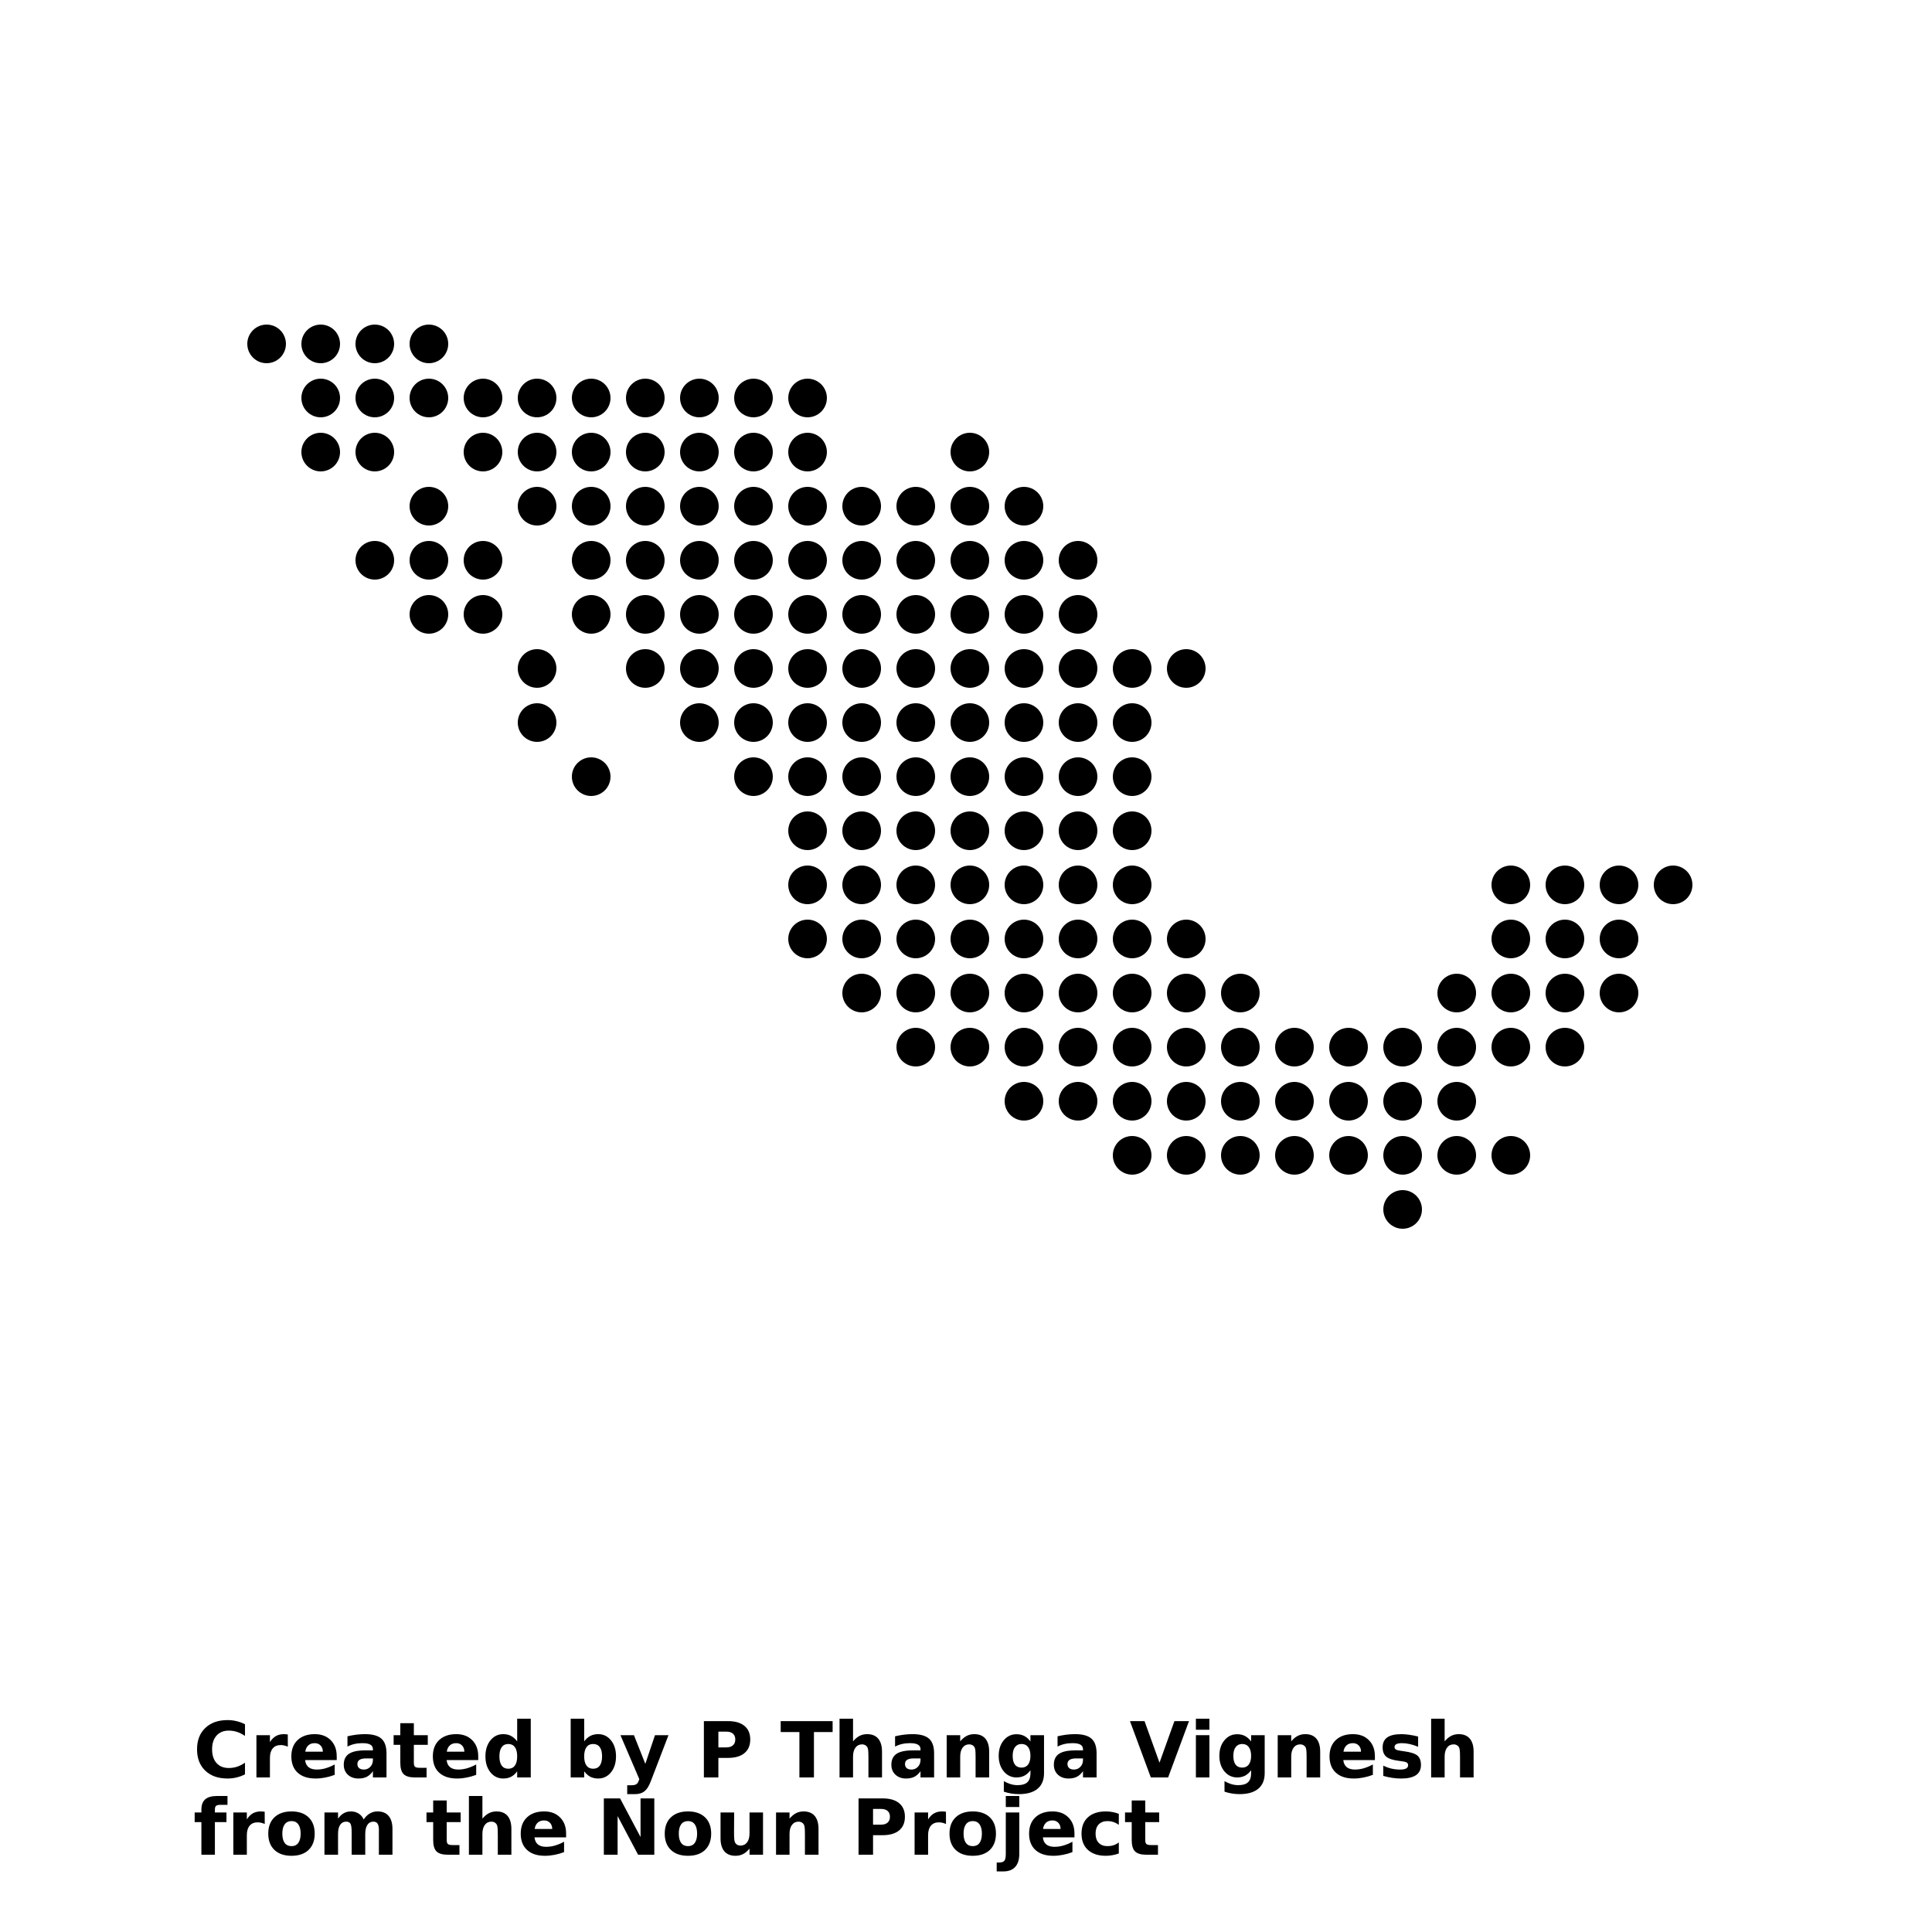 <?xml version="1.0" encoding="UTF-8"?>
<svg width="700pt" height="700pt" version="1.1" viewBox="0 0 700 700" xmlns="http://www.w3.org/2000/svg" xmlns:xlink="http://www.w3.org/1999/xlink">
 <defs>
  <symbol id="w" overflow="visible">
   <path d="m18.766-1.125c-0.969 0.5-1.98 0.875-3.031 1.125-1.043 0.258-2.137 0.391-3.281 0.391-3.398 0-6.09-0.945-8.078-2.844-1.992-1.906-2.984-4.484-2.984-7.734 0-3.258 0.992-5.836 2.984-7.734 1.988-1.906 4.68-2.859 8.078-2.859 1.145 0 2.238 0.133 3.281 0.391 1.051 0.25 2.062 0.625 3.031 1.125v4.219c-0.98-0.656-1.945-1.141-2.891-1.453-0.949-0.312-1.949-0.469-3-0.469-1.875 0-3.352 0.605-4.422 1.812-1.074 1.199-1.609 2.856-1.609 4.969 0 2.106 0.535 3.762 1.609 4.969 1.07 1.199 2.547 1.797 4.422 1.797 1.051 0 2.051-0.148 3-0.453 0.945-0.312 1.91-0.801 2.891-1.469z"/>
  </symbol>
  <symbol id="d" overflow="visible">
   <path d="m13.734-11.141c-0.438-0.195-0.871-0.344-1.297-0.438-0.418-0.102-0.84-0.156-1.266-0.156-1.262 0-2.231 0.406-2.906 1.219-0.68 0.805-1.016 1.953-1.016 3.453v7.062h-4.891v-15.312h4.891v2.516c0.625-1 1.344-1.727 2.156-2.188 0.82-0.469 1.801-0.703 2.938-0.703 0.164 0 0.344 0.012 0.531 0.031 0.195 0.012 0.477 0.039 0.844 0.078z"/>
  </symbol>
  <symbol id="a" overflow="visible">
   <path d="m17.641-7.703v1.406h-11.453c0.125 1.148 0.539 2.008 1.25 2.578 0.707 0.574 1.703 0.859 2.984 0.859 1.031 0 2.082-0.148 3.156-0.453 1.082-0.312 2.191-0.773 3.328-1.391v3.766c-1.156 0.438-2.312 0.766-3.469 0.984-1.156 0.227-2.312 0.344-3.469 0.344-2.773 0-4.93-0.703-6.469-2.109-1.531-1.406-2.297-3.379-2.297-5.922 0-2.5 0.754-4.461 2.266-5.891 1.508-1.438 3.582-2.156 6.219-2.156 2.406 0 4.332 0.73 5.781 2.188 1.445 1.449 2.172 3.383 2.172 5.797zm-5.031-1.625c0-0.926-0.273-1.672-0.812-2.234-0.543-0.57-1.25-0.859-2.125-0.859-0.949 0-1.719 0.266-2.312 0.797s-0.965 1.297-1.109 2.297z"/>
  </symbol>
  <symbol id="c" overflow="visible">
   <path d="m9.219-6.891c-1.023 0-1.793 0.172-2.312 0.516-0.512 0.344-0.766 0.855-0.766 1.531 0 0.625 0.207 1.117 0.625 1.469 0.414 0.344 0.988 0.516 1.719 0.516 0.926 0 1.703-0.328 2.328-0.984 0.633-0.664 0.953-1.492 0.953-2.484v-0.562zm7.469-1.844v8.734h-4.922v-2.266c-0.656 0.93-1.398 1.605-2.219 2.031-0.824 0.414-1.824 0.625-3 0.625-1.586 0-2.871-0.457-3.859-1.375-0.992-0.926-1.484-2.129-1.484-3.609 0-1.789 0.613-3.102 1.844-3.938 1.238-0.844 3.18-1.266 5.828-1.266h2.891v-0.391c0-0.77-0.309-1.332-0.922-1.688-0.617-0.363-1.57-0.547-2.859-0.547-1.055 0-2.031 0.105-2.938 0.312-0.898 0.211-1.73 0.523-2.5 0.938v-3.734c1.039-0.25 2.086-0.441 3.141-0.578 1.062-0.133 2.125-0.203 3.188-0.203 2.758 0 4.75 0.547 5.969 1.641 1.227 1.086 1.844 2.856 1.844 5.312z"/>
  </symbol>
  <symbol id="b" overflow="visible">
   <path d="m7.703-19.656v4.344h5.047v3.5h-5.047v6.5c0 0.711 0.141 1.188 0.422 1.438s0.836 0.375 1.672 0.375h2.516v3.5h-4.188c-1.938 0-3.312-0.398-4.125-1.203-0.805-0.812-1.203-2.18-1.203-4.109v-6.5h-2.422v-3.5h2.422v-4.344z"/>
  </symbol>
  <symbol id="l" overflow="visible">
   <path d="m12.766-13.078v-8.203h4.922v21.281h-4.922v-2.219c-0.668 0.906-1.406 1.57-2.219 1.984s-1.758 0.625-2.828 0.625c-1.887 0-3.434-0.75-4.641-2.25-1.211-1.5-1.812-3.426-1.812-5.781 0-2.363 0.602-4.297 1.812-5.797 1.207-1.5 2.754-2.25 4.641-2.25 1.062 0 2 0.215 2.812 0.641 0.82 0.43 1.566 1.086 2.234 1.969zm-3.219 9.922c1.039 0 1.836-0.379 2.391-1.141 0.551-0.77 0.828-1.883 0.828-3.344 0-1.457-0.277-2.566-0.828-3.328-0.555-0.77-1.352-1.156-2.391-1.156-1.043 0-1.84 0.387-2.391 1.156-0.555 0.762-0.828 1.871-0.828 3.328 0 1.461 0.273 2.574 0.828 3.344 0.551 0.762 1.348 1.141 2.391 1.141z"/>
  </symbol>
  <symbol id="k" overflow="visible">
   <path d="m10.5-3.156c1.051 0 1.852-0.379 2.406-1.141 0.551-0.77 0.828-1.883 0.828-3.344 0-1.457-0.277-2.566-0.828-3.328-0.555-0.77-1.355-1.156-2.406-1.156-1.055 0-1.859 0.387-2.422 1.156-0.555 0.773-0.828 1.883-0.828 3.328 0 1.449 0.273 2.559 0.828 3.328 0.562 0.773 1.367 1.156 2.422 1.156zm-3.25-9.922c0.676-0.883 1.422-1.539 2.234-1.969 0.82-0.426 1.766-0.641 2.828-0.641 1.895 0 3.445 0.75 4.656 2.25 1.207 1.5 1.812 3.434 1.812 5.797 0 2.356-0.605 4.281-1.812 5.781-1.211 1.5-2.762 2.25-4.656 2.25-1.062 0-2.008-0.211-2.828-0.625-0.812-0.426-1.559-1.086-2.234-1.984v2.219h-4.891v-21.281h4.891z"/>
  </symbol>
  <symbol id="j" overflow="visible">
   <path d="m0.344-15.312h4.891l4.125 10.391 3.5-10.391h4.891l-6.438 16.766c-0.648 1.695-1.402 2.883-2.266 3.562-0.867 0.688-2 1.031-3.406 1.031h-2.844v-3.219h1.531c0.832 0 1.438-0.137 1.812-0.406 0.383-0.262 0.68-0.73 0.891-1.406l0.141-0.422z"/>
  </symbol>
  <symbol id="h" overflow="visible">
   <path d="m2.578-20.406h8.734c2.594 0 4.582 0.578 5.969 1.734 1.395 1.148 2.094 2.789 2.094 4.922 0 2.137-0.699 3.781-2.094 4.938-1.387 1.156-3.375 1.734-5.969 1.734h-3.484v7.078h-5.25zm5.25 3.812v5.703h2.922c1.02 0 1.805-0.25 2.359-0.75 0.562-0.5 0.844-1.203 0.844-2.109 0-0.914-0.281-1.617-0.844-2.109-0.555-0.488-1.34-0.734-2.359-0.734z"/>
  </symbol>
  <symbol id="v" overflow="visible">
   <path d="m0.141-20.406h18.812v3.969h-6.766v16.438h-5.266v-16.438h-6.781z"/>
  </symbol>
  <symbol id="g" overflow="visible">
   <path d="m17.75-9.328v9.328h-4.922v-7.109c0-1.344-0.031-2.266-0.094-2.766s-0.168-0.867-0.312-1.109c-0.188-0.312-0.449-0.555-0.781-0.734-0.324-0.176-0.695-0.266-1.109-0.266-1.023 0-1.824 0.398-2.406 1.188-0.586 0.781-0.875 1.871-0.875 3.266v7.531h-4.891v-21.281h4.891v8.203c0.738-0.883 1.52-1.539 2.344-1.969 0.832-0.426 1.75-0.641 2.75-0.641 1.77 0 3.113 0.547 4.031 1.641 0.914 1.086 1.375 2.656 1.375 4.719z"/>
  </symbol>
  <symbol id="f" overflow="visible">
   <path d="m17.75-9.328v9.328h-4.922v-7.141c0-1.32-0.031-2.234-0.094-2.734s-0.168-0.867-0.312-1.109c-0.188-0.312-0.449-0.555-0.781-0.734-0.324-0.176-0.695-0.266-1.109-0.266-1.023 0-1.824 0.398-2.406 1.188-0.586 0.781-0.875 1.871-0.875 3.266v7.531h-4.891v-15.312h4.891v2.234c0.738-0.883 1.52-1.539 2.344-1.969 0.832-0.426 1.75-0.641 2.75-0.641 1.77 0 3.113 0.547 4.031 1.641 0.914 1.086 1.375 2.656 1.375 4.719z"/>
  </symbol>
  <symbol id="i" overflow="visible">
   <path d="m12.766-2.594c-0.668 0.887-1.406 1.543-2.219 1.969-0.812 0.418-1.758 0.625-2.828 0.625-1.867 0-3.406-0.734-4.625-2.203-1.219-1.477-1.828-3.352-1.828-5.625 0-2.289 0.609-4.164 1.828-5.625 1.219-1.469 2.758-2.203 4.625-2.203 1.07 0 2.016 0.215 2.828 0.641 0.812 0.418 1.551 1.074 2.219 1.969v-2.266h4.922v13.766c0 2.457-0.777 4.336-2.328 5.641-1.555 1.301-3.809 1.953-6.766 1.953-0.949 0-1.871-0.074-2.766-0.219-0.898-0.148-1.797-0.371-2.703-0.672v-3.812c0.863 0.488 1.703 0.852 2.516 1.094 0.82 0.238 1.648 0.359 2.484 0.359 1.602 0 2.773-0.352 3.516-1.047 0.75-0.699 1.125-1.797 1.125-3.297zm-3.219-9.531c-1.012 0-1.805 0.375-2.375 1.125-0.562 0.742-0.844 1.797-0.844 3.172 0 1.398 0.27 2.461 0.812 3.188 0.551 0.719 1.352 1.078 2.406 1.078 1.02 0 1.812-0.367 2.375-1.109 0.562-0.75 0.844-1.801 0.844-3.156 0-1.375-0.281-2.43-0.844-3.172-0.562-0.75-1.355-1.125-2.375-1.125z"/>
  </symbol>
  <symbol id="u" overflow="visible">
   <path d="m0.141-20.406h5.281l5.422 15.062 5.406-15.062h5.281l-7.562 20.406h-6.266z"/>
  </symbol>
  <symbol id="t" overflow="visible">
   <path d="m2.359-15.312h4.891v15.312h-4.891zm0-5.969h4.891v4h-4.891z"/>
  </symbol>
  <symbol id="s" overflow="visible">
   <path d="m14.312-14.828v3.719c-1.043-0.438-2.055-0.766-3.031-0.984-0.98-0.219-1.902-0.328-2.766-0.328-0.93 0-1.621 0.117-2.078 0.344-0.449 0.23-0.672 0.59-0.672 1.078 0 0.387 0.172 0.684 0.516 0.891 0.344 0.211 0.957 0.367 1.844 0.469l0.859 0.125c2.508 0.324 4.195 0.852 5.062 1.578 0.863 0.73 1.297 1.871 1.297 3.422 0 1.637-0.605 2.867-1.812 3.688-1.199 0.812-2.992 1.219-5.375 1.219-1.023 0-2.074-0.078-3.156-0.234-1.074-0.156-2.18-0.395-3.312-0.719v-3.719c0.969 0.48 1.961 0.84 2.984 1.078 1.031 0.23 2.078 0.344 3.141 0.344 0.957 0 1.676-0.129 2.156-0.391 0.477-0.27 0.719-0.664 0.719-1.188 0-0.438-0.168-0.758-0.5-0.969-0.336-0.219-0.996-0.383-1.984-0.5l-0.859-0.109c-2.18-0.27-3.703-0.773-4.578-1.516-0.875-0.738-1.312-1.859-1.312-3.359 0-1.625 0.551-2.828 1.656-3.609 1.113-0.789 2.82-1.188 5.125-1.188 0.895 0 1.836 0.074 2.828 0.219 1 0.137 2.082 0.352 3.25 0.641z"/>
  </symbol>
  <symbol id="r" overflow="visible">
   <path d="m12.422-21.281v3.219h-2.703c-0.688 0-1.172 0.125-1.453 0.375-0.273 0.25-0.406 0.688-0.406 1.312v1.062h4.188v3.5h-4.188v11.812h-4.891v-11.812h-2.438v-3.5h2.438v-1.062c0-1.664 0.461-2.898 1.391-3.703 0.926-0.801 2.367-1.203 4.328-1.203z"/>
  </symbol>
  <symbol id="e" overflow="visible">
   <path d="m9.641-12.188c-1.086 0-1.914 0.391-2.484 1.172-0.574 0.781-0.859 1.906-0.859 3.375s0.285 2.594 0.859 3.375c0.57 0.773 1.398 1.156 2.484 1.156 1.062 0 1.875-0.383 2.438-1.156 0.57-0.781 0.859-1.906 0.859-3.375s-0.289-2.594-0.859-3.375c-0.562-0.781-1.375-1.172-2.438-1.172zm0-3.5c2.633 0 4.691 0.715 6.172 2.141 1.477 1.418 2.219 3.387 2.219 5.906 0 2.512-0.742 4.481-2.219 5.906-1.48 1.418-3.539 2.125-6.172 2.125-2.648 0-4.715-0.707-6.203-2.125-1.492-1.426-2.234-3.394-2.234-5.906 0-2.519 0.742-4.488 2.234-5.906 1.488-1.426 3.555-2.141 6.203-2.141z"/>
  </symbol>
  <symbol id="q" overflow="visible">
   <path d="m16.547-12.766c0.613-0.945 1.348-1.672 2.203-2.172 0.852-0.5 1.789-0.75 2.812-0.75 1.758 0 3.098 0.547 4.016 1.641 0.926 1.086 1.391 2.656 1.391 4.719v9.328h-4.922v-7.984-0.359c0.008-0.133 0.016-0.32 0.016-0.562 0-1.082-0.164-1.863-0.484-2.344-0.312-0.488-0.824-0.734-1.531-0.734-0.93 0-1.648 0.387-2.156 1.156-0.512 0.762-0.773 1.867-0.781 3.312v7.516h-4.922v-7.984c0-1.695-0.148-2.785-0.438-3.266-0.293-0.488-0.812-0.734-1.562-0.734-0.938 0-1.664 0.387-2.172 1.156-0.512 0.762-0.766 1.859-0.766 3.297v7.531h-4.922v-15.312h4.922v2.234c0.602-0.863 1.289-1.516 2.062-1.953 0.781-0.438 1.641-0.656 2.578-0.656 1.062 0 2 0.258 2.812 0.766 0.812 0.512 1.426 1.23 1.844 2.156z"/>
  </symbol>
  <symbol id="p" overflow="visible">
   <path d="m2.578-20.406h5.875l7.422 14v-14h4.984v20.406h-5.875l-7.422-14v14h-4.984z"/>
  </symbol>
  <symbol id="o" overflow="visible">
   <path d="m2.188-5.969v-9.344h4.922v1.531c0 0.836-0.008 1.875-0.016 3.125-0.012 1.25-0.016 2.086-0.016 2.5 0 1.242 0.031 2.133 0.094 2.672 0.07 0.543 0.18 0.934 0.328 1.172 0.207 0.324 0.473 0.574 0.797 0.75 0.32 0.168 0.691 0.25 1.109 0.25 1.02 0 1.82-0.391 2.406-1.172 0.582-0.781 0.875-1.867 0.875-3.266v-7.562h4.891v15.312h-4.891v-2.219c-0.742 0.898-1.523 1.559-2.344 1.984-0.824 0.414-1.734 0.625-2.734 0.625-1.762 0-3.106-0.539-4.031-1.625-0.93-1.082-1.391-2.66-1.391-4.734z"/>
  </symbol>
  <symbol id="n" overflow="visible">
   <path d="m2.359-15.312h4.891v15.031c0 2.051-0.496 3.617-1.484 4.703-0.98 1.082-2.406 1.625-4.281 1.625h-2.422v-3.219h0.859c0.926 0 1.562-0.211 1.906-0.625 0.352-0.418 0.531-1.246 0.531-2.484zm0-5.969h4.891v4h-4.891z"/>
  </symbol>
  <symbol id="m" overflow="visible">
   <path d="m14.719-14.828v3.984c-0.656-0.457-1.324-0.797-2-1.016-0.668-0.219-1.359-0.328-2.078-0.328-1.367 0-2.434 0.402-3.203 1.203-0.762 0.793-1.141 1.906-1.141 3.344 0 1.43 0.379 2.543 1.141 3.344 0.77 0.793 1.836 1.188 3.203 1.188 0.758 0 1.484-0.109 2.172-0.328 0.688-0.227 1.32-0.566 1.906-1.016v4c-0.762 0.281-1.539 0.488-2.328 0.625-0.781 0.145-1.574 0.219-2.375 0.219-2.762 0-4.922-0.707-6.484-2.125-1.555-1.414-2.328-3.383-2.328-5.906 0-2.531 0.773-4.504 2.328-5.922 1.562-1.414 3.723-2.125 6.484-2.125 0.801 0 1.594 0.074 2.375 0.219 0.781 0.137 1.555 0.352 2.328 0.641z"/>
  </symbol>
 </defs>
 <g>
  <path d="m103.6 124.6c0 1.855-0.738 3.637-2.051 4.949s-3.094 2.051-4.949 2.051c-3.867 0-7-3.133-7-7 0-3.867 3.133-7 7-7 1.855 0 3.637 0.738 4.949 2.051s2.051 3.094 2.051 4.949z"/>
  <path d="m123.2 124.6c0 1.855-0.738 3.637-2.051 4.949s-3.094 2.051-4.949 2.051c-3.863 0-7-3.133-7-7 0-3.867 3.137-7 7-7 1.855 0 3.637 0.738 4.949 2.051s2.051 3.094 2.051 4.949z"/>
  <path d="m123.2 144.2c0 1.855-0.738 3.637-2.051 4.949s-3.094 2.051-4.949 2.051c-3.863 0-7-3.137-7-7 0-3.867 3.137-7 7-7 1.855 0 3.637 0.734 4.949 2.047 1.312 1.316 2.051 3.094 2.051 4.953z"/>
  <path d="m123.2 163.8c0 1.855-0.738 3.637-2.051 4.949s-3.094 2.051-4.949 2.051c-3.863 0-7-3.133-7-7 0-3.867 3.137-7 7-7 1.855 0 3.637 0.738 4.949 2.051s2.051 3.094 2.051 4.949z"/>
  <path d="m142.8 124.6c0 1.855-0.738 3.637-2.051 4.949s-3.094 2.051-4.949 2.051c-3.867 0-7-3.133-7-7 0-3.867 3.133-7 7-7 1.855 0 3.637 0.738 4.949 2.051s2.051 3.094 2.051 4.949z"/>
  <path d="m142.8 144.2c0 1.855-0.738 3.637-2.051 4.949s-3.094 2.051-4.949 2.051c-3.867 0-7-3.137-7-7 0-3.867 3.133-7 7-7 1.855 0 3.637 0.734 4.949 2.047 1.312 1.316 2.051 3.094 2.051 4.953z"/>
  <path d="m142.8 163.8c0 1.855-0.738 3.637-2.051 4.949s-3.094 2.051-4.949 2.051c-3.867 0-7-3.133-7-7 0-3.867 3.133-7 7-7 1.855 0 3.637 0.738 4.949 2.051s2.051 3.094 2.051 4.949z"/>
  <path d="m142.8 203c0 1.859-0.738 3.637-2.051 4.949-1.312 1.316-3.094 2.051-4.949 2.051-3.867 0-7-3.133-7-7 0-3.863 3.133-7 7-7 1.855 0 3.637 0.738 4.949 2.051s2.051 3.094 2.051 4.949z"/>
  <path d="m162.4 124.6c0 1.855-0.734 3.637-2.047 4.949-1.316 1.312-3.094 2.051-4.953 2.051-3.863 0-7-3.133-7-7 0-3.867 3.137-7 7-7 1.859 0 3.637 0.738 4.953 2.051 1.312 1.312 2.047 3.094 2.047 4.949z"/>
  <path d="m162.4 144.2c0 1.855-0.734 3.637-2.047 4.949-1.316 1.312-3.094 2.051-4.953 2.051-3.863 0-7-3.137-7-7 0-3.867 3.137-7 7-7 1.859 0 3.637 0.734 4.953 2.047 1.312 1.316 2.047 3.094 2.047 4.953z"/>
  <path d="m162.4 183.4c0 1.855-0.734 3.637-2.047 4.949-1.316 1.312-3.094 2.051-4.953 2.051-3.863 0-7-3.137-7-7 0-3.867 3.137-7 7-7 3.867 0 7 3.133 7 7z"/>
  <path d="m162.4 203c0 1.859-0.734 3.637-2.047 4.949-1.316 1.316-3.094 2.051-4.953 2.051-3.863 0-7-3.133-7-7 0-3.863 3.137-7 7-7 1.859 0 3.637 0.738 4.953 2.051 1.312 1.312 2.047 3.094 2.047 4.949z"/>
  <path d="m162.4 222.6c0 1.855-0.734 3.637-2.047 4.949-1.316 1.312-3.094 2.051-4.953 2.051-3.863 0-7-3.133-7-7 0-3.867 3.137-7 7-7 1.859 0 3.637 0.738 4.953 2.051 1.312 1.312 2.047 3.094 2.047 4.949z"/>
  <path d="m182 144.2c0 1.855-0.738 3.637-2.051 4.949s-3.094 2.051-4.949 2.051c-3.867 0-7-3.137-7-7 0-3.867 3.133-7 7-7 1.855 0 3.637 0.734 4.949 2.047 1.312 1.316 2.051 3.094 2.051 4.953z"/>
  <path d="m182 163.8c0 1.855-0.738 3.637-2.051 4.949s-3.094 2.051-4.949 2.051c-3.867 0-7-3.133-7-7 0-3.867 3.133-7 7-7 1.855 0 3.637 0.738 4.949 2.051s2.051 3.094 2.051 4.949z"/>
  <path d="m182 203c0 1.859-0.738 3.637-2.051 4.949-1.312 1.316-3.094 2.051-4.949 2.051-3.867 0-7-3.133-7-7 0-3.863 3.133-7 7-7 1.855 0 3.637 0.738 4.949 2.051s2.051 3.094 2.051 4.949z"/>
  <path d="m182 222.6c0 1.855-0.738 3.637-2.051 4.949s-3.094 2.051-4.949 2.051c-3.867 0-7-3.133-7-7 0-3.867 3.133-7 7-7 1.855 0 3.637 0.738 4.949 2.051s2.051 3.094 2.051 4.949z"/>
  <path d="m201.6 144.2c0 1.855-0.738 3.637-2.051 4.949s-3.094 2.051-4.949 2.051c-3.867 0-7-3.137-7-7 0-3.867 3.133-7 7-7 1.855 0 3.637 0.734 4.949 2.047 1.312 1.316 2.051 3.094 2.051 4.953z"/>
  <path d="m201.6 163.8c0 1.855-0.738 3.637-2.051 4.949s-3.094 2.051-4.949 2.051c-3.867 0-7-3.133-7-7 0-3.867 3.133-7 7-7 1.855 0 3.637 0.738 4.949 2.051s2.051 3.094 2.051 4.949z"/>
  <path d="m201.6 183.4c0 1.855-0.738 3.637-2.051 4.949s-3.094 2.051-4.949 2.051c-3.867 0-7-3.137-7-7 0-3.867 3.133-7 7-7 3.863 0 7 3.133 7 7z"/>
  <path d="m201.6 242.2c0 1.855-0.738 3.637-2.051 4.949s-3.094 2.051-4.949 2.051c-3.867 0-7-3.137-7-7 0-3.867 3.133-7 7-7 1.855 0 3.637 0.734 4.949 2.047s2.051 3.094 2.051 4.953z"/>
  <path d="m201.6 261.8c0 3.867-3.137 7-7 7-3.867 0-7-3.133-7-7 0-3.867 3.133-7 7-7 1.855 0 3.637 0.738 4.949 2.051s2.051 3.094 2.051 4.949z"/>
  <path d="m221.2 144.2c0 1.855-0.738 3.637-2.051 4.949s-3.094 2.051-4.949 2.051c-3.863 0-7-3.137-7-7 0-3.867 3.137-7 7-7 1.855 0 3.637 0.734 4.949 2.047 1.312 1.316 2.051 3.094 2.051 4.953z"/>
  <path d="m221.2 163.8c0 1.855-0.738 3.637-2.051 4.949s-3.094 2.051-4.949 2.051c-3.863 0-7-3.133-7-7 0-3.867 3.137-7 7-7 1.855 0 3.637 0.738 4.949 2.051s2.051 3.094 2.051 4.949z"/>
  <path d="m221.2 183.4c0 1.855-0.738 3.637-2.051 4.949s-3.094 2.051-4.949 2.051c-3.863 0-7-3.137-7-7 0-3.867 3.137-7 7-7 3.867 0 7 3.133 7 7z"/>
  <path d="m221.2 203c0 1.859-0.738 3.637-2.051 4.949-1.312 1.316-3.094 2.051-4.949 2.051-3.863 0-7-3.133-7-7 0-3.863 3.137-7 7-7 1.855 0 3.637 0.738 4.949 2.051s2.051 3.094 2.051 4.949z"/>
  <path d="m221.2 222.6c0 1.855-0.738 3.637-2.051 4.949s-3.094 2.051-4.949 2.051c-3.863 0-7-3.133-7-7 0-3.867 3.137-7 7-7 1.855 0 3.637 0.738 4.949 2.051s2.051 3.094 2.051 4.949z"/>
  <path d="m221.2 281.4c0 1.855-0.738 3.637-2.051 4.949s-3.094 2.051-4.949 2.051c-3.863 0-7-3.137-7-7 0-3.867 3.137-7 7-7 1.855 0 3.637 0.738 4.949 2.051s2.051 3.09 2.051 4.949z"/>
  <path d="m240.8 144.2c0 1.855-0.738 3.637-2.051 4.949s-3.094 2.051-4.949 2.051c-3.867 0-7-3.137-7-7 0-3.867 3.133-7 7-7 1.855 0 3.637 0.734 4.949 2.047 1.312 1.316 2.051 3.094 2.051 4.953z"/>
  <path d="m240.8 163.8c0 1.855-0.738 3.637-2.051 4.949s-3.094 2.051-4.949 2.051c-3.867 0-7-3.133-7-7 0-3.867 3.133-7 7-7 1.855 0 3.637 0.738 4.949 2.051s2.051 3.094 2.051 4.949z"/>
  <path d="m240.8 183.4c0 1.855-0.738 3.637-2.051 4.949s-3.094 2.051-4.949 2.051c-3.867 0-7-3.137-7-7 0-3.867 3.133-7 7-7 3.863 0 7 3.133 7 7z"/>
  <path d="m240.8 203c0 1.859-0.738 3.637-2.051 4.949-1.312 1.316-3.094 2.051-4.949 2.051-3.867 0-7-3.133-7-7 0-3.863 3.133-7 7-7 1.855 0 3.637 0.738 4.949 2.051s2.051 3.094 2.051 4.949z"/>
  <path d="m240.8 222.6c0 1.855-0.738 3.637-2.051 4.949s-3.094 2.051-4.949 2.051c-3.867 0-7-3.133-7-7 0-3.867 3.133-7 7-7 1.855 0 3.637 0.738 4.949 2.051s2.051 3.094 2.051 4.949z"/>
  <path d="m240.8 242.2c0 1.855-0.738 3.637-2.051 4.949s-3.094 2.051-4.949 2.051c-3.867 0-7-3.137-7-7 0-3.867 3.133-7 7-7 1.855 0 3.637 0.734 4.949 2.047s2.051 3.094 2.051 4.953z"/>
  <path d="m260.4 144.2c0 1.855-0.734 3.637-2.047 4.949-1.316 1.312-3.094 2.051-4.953 2.051-3.863 0-7-3.137-7-7 0-3.867 3.137-7 7-7 1.859 0 3.637 0.734 4.953 2.047 1.312 1.316 2.047 3.094 2.047 4.953z"/>
  <path d="m260.4 163.8c0 1.855-0.734 3.637-2.047 4.949-1.316 1.312-3.094 2.051-4.953 2.051-3.863 0-7-3.133-7-7 0-3.867 3.137-7 7-7 1.859 0 3.637 0.738 4.953 2.051 1.312 1.312 2.047 3.094 2.047 4.949z"/>
  <path d="m260.4 183.4c0 1.855-0.734 3.637-2.047 4.949-1.316 1.312-3.094 2.051-4.953 2.051-3.863 0-7-3.137-7-7 0-3.867 3.137-7 7-7 3.867 0 7 3.133 7 7z"/>
  <path d="m260.4 203c0 1.859-0.734 3.637-2.047 4.949-1.316 1.316-3.094 2.051-4.953 2.051-3.863 0-7-3.133-7-7 0-3.863 3.137-7 7-7 1.859 0 3.637 0.738 4.953 2.051 1.312 1.312 2.047 3.094 2.047 4.949z"/>
  <path d="m260.4 222.6c0 1.855-0.734 3.637-2.047 4.949-1.316 1.312-3.094 2.051-4.953 2.051-3.863 0-7-3.133-7-7 0-3.867 3.137-7 7-7 1.859 0 3.637 0.738 4.953 2.051 1.312 1.312 2.047 3.094 2.047 4.949z"/>
  <path d="m260.4 242.2c0 1.855-0.734 3.637-2.047 4.949-1.316 1.312-3.094 2.051-4.953 2.051-3.863 0-7-3.137-7-7 0-3.867 3.137-7 7-7 1.859 0 3.637 0.734 4.953 2.047 1.312 1.312 2.047 3.094 2.047 4.953z"/>
  <path d="m260.4 261.8c0 3.867-3.133 7-7 7-3.863 0-7-3.133-7-7 0-3.867 3.137-7 7-7 1.859 0 3.637 0.738 4.953 2.051 1.312 1.312 2.047 3.094 2.047 4.949z"/>
  <path d="m280 144.2c0 1.855-0.738 3.637-2.051 4.949s-3.094 2.051-4.949 2.051c-3.867 0-7-3.137-7-7 0-3.867 3.133-7 7-7 1.855 0 3.637 0.734 4.949 2.047 1.312 1.316 2.051 3.094 2.051 4.953z"/>
  <path d="m280 163.8c0 1.855-0.738 3.637-2.051 4.949s-3.094 2.051-4.949 2.051c-3.867 0-7-3.133-7-7 0-3.867 3.133-7 7-7 1.855 0 3.637 0.738 4.949 2.051s2.051 3.094 2.051 4.949z"/>
  <path d="m280 183.4c0 1.855-0.738 3.637-2.051 4.949s-3.094 2.051-4.949 2.051c-3.867 0-7-3.137-7-7 0-3.867 3.133-7 7-7s7 3.133 7 7z"/>
  <path d="m280 203c0 1.859-0.738 3.637-2.051 4.949-1.312 1.316-3.094 2.051-4.949 2.051-3.867 0-7-3.133-7-7 0-3.863 3.133-7 7-7 1.855 0 3.637 0.738 4.949 2.051s2.051 3.094 2.051 4.949z"/>
  <path d="m280 222.6c0 1.855-0.738 3.637-2.051 4.949s-3.094 2.051-4.949 2.051c-3.867 0-7-3.133-7-7 0-3.867 3.133-7 7-7 1.855 0 3.637 0.738 4.949 2.051s2.051 3.094 2.051 4.949z"/>
  <path d="m280 242.2c0 1.855-0.738 3.637-2.051 4.949s-3.094 2.051-4.949 2.051c-3.867 0-7-3.137-7-7 0-3.867 3.133-7 7-7 1.855 0 3.637 0.734 4.949 2.047s2.051 3.094 2.051 4.953z"/>
  <path d="m280 261.8c0 3.867-3.133 7-7 7s-7-3.133-7-7c0-3.867 3.133-7 7-7 1.855 0 3.637 0.738 4.949 2.051s2.051 3.094 2.051 4.949z"/>
  <path d="m280 281.4c0 1.855-0.738 3.637-2.051 4.949s-3.094 2.051-4.949 2.051c-3.867 0-7-3.137-7-7 0-3.867 3.133-7 7-7 1.855 0 3.637 0.738 4.949 2.051s2.051 3.09 2.051 4.949z"/>
  <path d="m299.6 144.2c0 1.855-0.738 3.637-2.051 4.949s-3.094 2.051-4.949 2.051c-3.867 0-7-3.137-7-7 0-3.867 3.133-7 7-7 1.855 0 3.637 0.734 4.949 2.047 1.312 1.316 2.051 3.094 2.051 4.953z"/>
  <path d="m299.6 163.8c0 1.855-0.738 3.637-2.051 4.949s-3.094 2.051-4.949 2.051c-3.867 0-7-3.133-7-7 0-3.867 3.133-7 7-7 1.855 0 3.637 0.738 4.949 2.051s2.051 3.094 2.051 4.949z"/>
  <path d="m299.6 183.4c0 1.855-0.738 3.637-2.051 4.949s-3.094 2.051-4.949 2.051c-3.867 0-7-3.137-7-7 0-3.867 3.133-7 7-7 3.863 0 7 3.133 7 7z"/>
  <path d="m299.6 203c0 1.859-0.738 3.637-2.051 4.949-1.312 1.316-3.094 2.051-4.949 2.051-3.867 0-7-3.133-7-7 0-3.863 3.133-7 7-7 1.855 0 3.637 0.738 4.949 2.051s2.051 3.094 2.051 4.949z"/>
  <path d="m299.6 222.6c0 1.855-0.738 3.637-2.051 4.949s-3.094 2.051-4.949 2.051c-3.867 0-7-3.133-7-7 0-3.867 3.133-7 7-7 1.855 0 3.637 0.738 4.949 2.051s2.051 3.094 2.051 4.949z"/>
  <path d="m299.6 242.2c0 1.855-0.738 3.637-2.051 4.949s-3.094 2.051-4.949 2.051c-3.867 0-7-3.137-7-7 0-3.867 3.133-7 7-7 1.855 0 3.637 0.734 4.949 2.047s2.051 3.094 2.051 4.953z"/>
  <path d="m299.6 261.8c0 3.867-3.137 7-7 7-3.867 0-7-3.133-7-7 0-3.867 3.133-7 7-7 1.855 0 3.637 0.738 4.949 2.051s2.051 3.094 2.051 4.949z"/>
  <path d="m299.6 281.4c0 1.855-0.738 3.637-2.051 4.949s-3.094 2.051-4.949 2.051c-3.867 0-7-3.137-7-7 0-3.867 3.133-7 7-7 1.855 0 3.637 0.738 4.949 2.051s2.051 3.09 2.051 4.949z"/>
  <path d="m299.6 301c0 1.859-0.738 3.637-2.051 4.949-1.312 1.316-3.094 2.051-4.949 2.051-3.867 0-7-3.133-7-7 0-3.863 3.133-7 7-7 1.855 0 3.637 0.738 4.949 2.051s2.051 3.094 2.051 4.949z"/>
  <path d="m299.6 320.6c0 1.855-0.738 3.637-2.051 4.949s-3.094 2.051-4.949 2.051c-3.867 0-7-3.133-7-7 0-1.855 0.734-3.637 2.047-4.949s3.094-2.051 4.953-2.051c1.855 0 3.637 0.738 4.949 2.051s2.051 3.094 2.051 4.949z"/>
  <path d="m299.6 340.2c0 1.855-0.738 3.637-2.051 4.949s-3.094 2.051-4.949 2.051c-3.867 0-7-3.137-7-7 0-3.867 3.133-7 7-7 1.855 0 3.637 0.734 4.949 2.051 1.312 1.312 2.051 3.09 2.051 4.949z"/>
  <path d="m319.2 183.4c0 1.855-0.738 3.637-2.051 4.949s-3.094 2.051-4.949 2.051c-3.863 0-7-3.137-7-7 0-3.867 3.137-7 7-7 3.867 0 7 3.133 7 7z"/>
  <path d="m319.2 203c0 1.859-0.738 3.637-2.051 4.949-1.312 1.316-3.094 2.051-4.949 2.051-3.863 0-7-3.133-7-7 0-3.863 3.137-7 7-7 1.855 0 3.637 0.738 4.949 2.051s2.051 3.094 2.051 4.949z"/>
  <path d="m319.2 222.6c0 1.855-0.738 3.637-2.051 4.949s-3.094 2.051-4.949 2.051c-3.863 0-7-3.133-7-7 0-3.867 3.137-7 7-7 1.855 0 3.637 0.738 4.949 2.051s2.051 3.094 2.051 4.949z"/>
  <path d="m319.2 242.2c0 1.855-0.738 3.637-2.051 4.949s-3.094 2.051-4.949 2.051c-3.863 0-7-3.137-7-7 0-3.867 3.137-7 7-7 1.855 0 3.637 0.734 4.949 2.047s2.051 3.094 2.051 4.953z"/>
  <path d="m319.2 261.8c0 3.867-3.133 7-7 7-3.863 0-7-3.133-7-7 0-3.867 3.137-7 7-7 1.855 0 3.637 0.738 4.949 2.051s2.051 3.094 2.051 4.949z"/>
  <path d="m319.2 281.4c0 1.855-0.738 3.637-2.051 4.949s-3.094 2.051-4.949 2.051c-3.863 0-7-3.137-7-7 0-3.867 3.137-7 7-7 1.855 0 3.637 0.738 4.949 2.051s2.051 3.09 2.051 4.949z"/>
  <path d="m319.2 301c0 1.859-0.738 3.637-2.051 4.949-1.312 1.316-3.094 2.051-4.949 2.051-3.863 0-7-3.133-7-7 0-3.863 3.137-7 7-7 1.855 0 3.637 0.738 4.949 2.051s2.051 3.094 2.051 4.949z"/>
  <path d="m319.2 320.6c0 1.855-0.738 3.637-2.051 4.949s-3.094 2.051-4.949 2.051c-3.863 0-7-3.133-7-7 0-1.855 0.738-3.637 2.051-4.949s3.094-2.051 4.949-2.051 3.637 0.738 4.949 2.051 2.051 3.094 2.051 4.949z"/>
  <path d="m319.2 340.2c0 1.855-0.738 3.637-2.051 4.949s-3.094 2.051-4.949 2.051c-3.863 0-7-3.137-7-7 0-3.867 3.137-7 7-7 1.855 0 3.637 0.734 4.949 2.051 1.312 1.312 2.051 3.09 2.051 4.949z"/>
  <path d="m319.2 359.8c0 1.859-0.738 3.637-2.051 4.949s-3.094 2.051-4.949 2.051c-3.863 0-7-3.133-7-7 0-3.863 3.137-7 7-7 1.855 0 3.637 0.738 4.949 2.051s2.051 3.094 2.051 4.949z"/>
  <path d="m338.8 183.4c0 1.855-0.738 3.637-2.051 4.949s-3.094 2.051-4.949 2.051c-3.867 0-7-3.137-7-7 0-3.867 3.133-7 7-7 3.863 0 7 3.133 7 7z"/>
  <path d="m338.8 203c0 1.859-0.738 3.637-2.051 4.949-1.312 1.316-3.094 2.051-4.949 2.051-3.867 0-7-3.133-7-7 0-3.863 3.133-7 7-7 1.855 0 3.637 0.738 4.949 2.051s2.051 3.094 2.051 4.949z"/>
  <path d="m338.8 222.6c0 1.855-0.738 3.637-2.051 4.949s-3.094 2.051-4.949 2.051c-3.867 0-7-3.133-7-7 0-3.867 3.133-7 7-7 1.855 0 3.637 0.738 4.949 2.051s2.051 3.094 2.051 4.949z"/>
  <path d="m338.8 242.2c0 1.855-0.738 3.637-2.051 4.949s-3.094 2.051-4.949 2.051c-3.867 0-7-3.137-7-7 0-3.867 3.133-7 7-7 1.855 0 3.637 0.734 4.949 2.047s2.051 3.094 2.051 4.953z"/>
  <path d="m338.8 261.8c0 3.867-3.137 7-7 7-3.867 0-7-3.133-7-7 0-3.867 3.133-7 7-7 1.855 0 3.637 0.738 4.949 2.051s2.051 3.094 2.051 4.949z"/>
  <path d="m338.8 281.4c0 1.855-0.738 3.637-2.051 4.949s-3.094 2.051-4.949 2.051c-3.867 0-7-3.137-7-7 0-3.867 3.133-7 7-7 1.855 0 3.637 0.738 4.949 2.051s2.051 3.09 2.051 4.949z"/>
  <path d="m338.8 301c0 1.859-0.738 3.637-2.051 4.949-1.312 1.316-3.094 2.051-4.949 2.051-3.867 0-7-3.133-7-7 0-3.863 3.133-7 7-7 1.855 0 3.637 0.738 4.949 2.051s2.051 3.094 2.051 4.949z"/>
  <path d="m338.8 320.6c0 1.855-0.738 3.637-2.051 4.949s-3.094 2.051-4.949 2.051c-3.867 0-7-3.133-7-7 0-1.855 0.738-3.637 2.051-4.949s3.094-2.051 4.949-2.051 3.637 0.738 4.949 2.051 2.051 3.094 2.051 4.949z"/>
  <path d="m338.8 340.2c0 1.855-0.738 3.637-2.051 4.949s-3.094 2.051-4.949 2.051c-3.867 0-7-3.137-7-7 0-3.867 3.133-7 7-7 1.855 0 3.637 0.734 4.949 2.051 1.312 1.312 2.051 3.09 2.051 4.949z"/>
  <path d="m338.8 359.8c0 1.859-0.738 3.637-2.051 4.949s-3.094 2.051-4.949 2.051c-3.867 0-7-3.133-7-7 0-3.863 3.133-7 7-7 1.855 0 3.637 0.738 4.949 2.051s2.051 3.094 2.051 4.949z"/>
  <path d="m338.8 379.4c0 1.855-0.738 3.637-2.051 4.949s-3.094 2.051-4.949 2.051c-3.867 0-7-3.133-7-7 0-3.867 3.133-7 7-7 1.855 0 3.637 0.738 4.949 2.051s2.051 3.094 2.051 4.949z"/>
  <path d="m358.4 163.8c0 1.855-0.734 3.637-2.047 4.949-1.316 1.312-3.094 2.051-4.953 2.051-3.863 0-7-3.133-7-7 0-3.867 3.137-7 7-7 1.859 0 3.637 0.738 4.953 2.051 1.312 1.312 2.047 3.094 2.047 4.949z"/>
  <path d="m358.4 183.4c0 1.855-0.734 3.637-2.047 4.949-1.316 1.312-3.094 2.051-4.953 2.051-3.863 0-7-3.137-7-7 0-3.867 3.137-7 7-7 3.867 0 7 3.133 7 7z"/>
  <path d="m358.4 203c0 1.859-0.734 3.637-2.047 4.949-1.316 1.316-3.094 2.051-4.953 2.051-3.863 0-7-3.133-7-7 0-3.863 3.137-7 7-7 1.859 0 3.637 0.738 4.953 2.051 1.312 1.312 2.047 3.094 2.047 4.949z"/>
  <path d="m358.4 222.6c0 1.855-0.734 3.637-2.047 4.949-1.316 1.312-3.094 2.051-4.953 2.051-3.863 0-7-3.133-7-7 0-3.867 3.137-7 7-7 1.859 0 3.637 0.738 4.953 2.051 1.312 1.312 2.047 3.094 2.047 4.949z"/>
  <path d="m358.4 242.2c0 1.855-0.734 3.637-2.047 4.949-1.316 1.312-3.094 2.051-4.953 2.051-3.863 0-7-3.137-7-7 0-3.867 3.137-7 7-7 1.859 0 3.637 0.734 4.953 2.047 1.312 1.312 2.047 3.094 2.047 4.953z"/>
  <path d="m358.4 261.8c0 3.867-3.133 7-7 7-3.863 0-7-3.133-7-7 0-3.867 3.137-7 7-7 1.859 0 3.637 0.738 4.953 2.051 1.312 1.312 2.047 3.094 2.047 4.949z"/>
  <path d="m358.4 281.4c0 1.855-0.734 3.637-2.047 4.949-1.316 1.312-3.094 2.051-4.953 2.051-3.863 0-7-3.137-7-7 0-3.867 3.137-7 7-7 1.859 0 3.637 0.738 4.953 2.051 1.312 1.312 2.047 3.09 2.047 4.949z"/>
  <path d="m358.4 301c0 1.859-0.734 3.637-2.047 4.949-1.316 1.316-3.094 2.051-4.953 2.051-3.863 0-7-3.133-7-7 0-3.863 3.137-7 7-7 1.859 0 3.637 0.738 4.953 2.051 1.312 1.312 2.047 3.094 2.047 4.949z"/>
  <path d="m358.4 320.6c0 1.855-0.734 3.637-2.047 4.949-1.316 1.312-3.094 2.051-4.953 2.051-3.863 0-7-3.133-7-7 0-1.855 0.738-3.637 2.051-4.949s3.094-2.051 4.949-2.051c1.859 0 3.641 0.738 4.953 2.051s2.047 3.094 2.047 4.949z"/>
  <path d="m358.4 340.2c0 1.855-0.734 3.637-2.047 4.949-1.316 1.312-3.094 2.051-4.953 2.051-3.863 0-7-3.137-7-7 0-3.867 3.137-7 7-7 1.859 0 3.637 0.734 4.953 2.051 1.312 1.312 2.047 3.09 2.047 4.949z"/>
  <path d="m358.4 359.8c0 1.859-0.734 3.637-2.047 4.949-1.316 1.312-3.094 2.051-4.953 2.051-3.863 0-7-3.133-7-7 0-3.863 3.137-7 7-7 1.859 0 3.637 0.738 4.953 2.051 1.312 1.312 2.047 3.094 2.047 4.949z"/>
  <path d="m358.4 379.4c0 1.855-0.734 3.637-2.047 4.949-1.316 1.312-3.094 2.051-4.953 2.051-3.863 0-7-3.133-7-7 0-3.867 3.137-7 7-7 1.859 0 3.637 0.738 4.953 2.051 1.312 1.312 2.047 3.094 2.047 4.949z"/>
  <path d="m378 183.4c0 1.855-0.738 3.637-2.051 4.949s-3.094 2.051-4.949 2.051c-3.867 0-7-3.137-7-7 0-3.867 3.133-7 7-7s7 3.133 7 7z"/>
  <path d="m378 203c0 1.859-0.738 3.637-2.051 4.949-1.312 1.316-3.094 2.051-4.949 2.051-3.867 0-7-3.133-7-7 0-3.863 3.133-7 7-7 1.855 0 3.637 0.738 4.949 2.051s2.051 3.094 2.051 4.949z"/>
  <path d="m378 222.6c0 1.855-0.738 3.637-2.051 4.949s-3.094 2.051-4.949 2.051c-3.867 0-7-3.133-7-7 0-3.867 3.133-7 7-7 1.855 0 3.637 0.738 4.949 2.051s2.051 3.094 2.051 4.949z"/>
  <path d="m378 242.2c0 1.855-0.738 3.637-2.051 4.949s-3.094 2.051-4.949 2.051c-3.867 0-7-3.137-7-7 0-3.867 3.133-7 7-7 1.855 0 3.637 0.734 4.949 2.047s2.051 3.094 2.051 4.953z"/>
  <path d="m378 261.8c0 3.867-3.133 7-7 7s-7-3.133-7-7c0-3.867 3.133-7 7-7 1.855 0 3.637 0.738 4.949 2.051s2.051 3.094 2.051 4.949z"/>
  <path d="m378 281.4c0 1.855-0.738 3.637-2.051 4.949s-3.094 2.051-4.949 2.051c-3.867 0-7-3.137-7-7 0-3.867 3.133-7 7-7 1.855 0 3.637 0.738 4.949 2.051s2.051 3.09 2.051 4.949z"/>
  <path d="m378 301c0 1.859-0.738 3.637-2.051 4.949-1.312 1.316-3.094 2.051-4.949 2.051-3.867 0-7-3.133-7-7 0-3.863 3.133-7 7-7 1.855 0 3.637 0.738 4.949 2.051s2.051 3.094 2.051 4.949z"/>
  <path d="m378 320.6c0 1.855-0.738 3.637-2.051 4.949s-3.094 2.051-4.949 2.051c-3.867 0-7-3.133-7-7 0-1.855 0.738-3.637 2.051-4.949s3.094-2.051 4.949-2.051 3.637 0.738 4.949 2.051 2.051 3.094 2.051 4.949z"/>
  <path d="m378 340.2c0 1.855-0.738 3.637-2.051 4.949s-3.094 2.051-4.949 2.051c-3.867 0-7-3.137-7-7 0-3.867 3.133-7 7-7 1.855 0 3.637 0.734 4.949 2.051 1.312 1.312 2.051 3.09 2.051 4.949z"/>
  <path d="m378 359.8c0 1.859-0.738 3.637-2.051 4.949s-3.094 2.051-4.949 2.051c-3.867 0-7-3.133-7-7 0-3.863 3.133-7 7-7 1.855 0 3.637 0.738 4.949 2.051s2.051 3.094 2.051 4.949z"/>
  <path d="m378 379.4c0 1.855-0.738 3.637-2.051 4.949s-3.094 2.051-4.949 2.051c-3.867 0-7-3.133-7-7 0-3.867 3.133-7 7-7 1.855 0 3.637 0.738 4.949 2.051s2.051 3.094 2.051 4.949z"/>
  <path d="m378 399c0 1.859-0.738 3.641-2.051 4.953s-3.094 2.047-4.949 2.047c-3.867 0-7-3.133-7-7 0-3.863 3.133-7 7-7 1.855 0 3.637 0.738 4.949 2.051s2.051 3.094 2.051 4.949z"/>
  <path d="m397.6 203c0 1.859-0.738 3.637-2.051 4.949-1.312 1.316-3.094 2.051-4.949 2.051-3.867 0-7-3.133-7-7 0-3.863 3.133-7 7-7 1.855 0 3.637 0.738 4.949 2.051s2.051 3.094 2.051 4.949z"/>
  <path d="m397.6 222.6c0 1.855-0.738 3.637-2.051 4.949s-3.094 2.051-4.949 2.051c-3.867 0-7-3.133-7-7 0-3.867 3.133-7 7-7 1.855 0 3.637 0.738 4.949 2.051s2.051 3.094 2.051 4.949z"/>
  <path d="m397.6 242.2c0 1.855-0.738 3.637-2.051 4.949s-3.094 2.051-4.949 2.051c-3.867 0-7-3.137-7-7 0-3.867 3.133-7 7-7 1.855 0 3.637 0.734 4.949 2.047s2.051 3.094 2.051 4.953z"/>
  <path d="m397.6 261.8c0 3.867-3.137 7-7 7-3.867 0-7-3.133-7-7 0-3.867 3.133-7 7-7 1.855 0 3.637 0.738 4.949 2.051s2.051 3.094 2.051 4.949z"/>
  <path d="m397.6 281.4c0 1.855-0.738 3.637-2.051 4.949s-3.094 2.051-4.949 2.051c-3.867 0-7-3.137-7-7 0-3.867 3.133-7 7-7 1.855 0 3.637 0.738 4.949 2.051s2.051 3.09 2.051 4.949z"/>
  <path d="m397.6 301c0 1.859-0.738 3.637-2.051 4.949-1.312 1.316-3.094 2.051-4.949 2.051-3.867 0-7-3.133-7-7 0-3.863 3.133-7 7-7 1.855 0 3.637 0.738 4.949 2.051s2.051 3.094 2.051 4.949z"/>
  <path d="m397.6 320.6c0 1.855-0.738 3.637-2.051 4.949s-3.094 2.051-4.949 2.051c-3.867 0-7-3.133-7-7 0-1.855 0.734-3.637 2.047-4.949s3.094-2.051 4.953-2.051c1.855 0 3.637 0.738 4.949 2.051s2.051 3.094 2.051 4.949z"/>
  <path d="m397.6 340.2c0 1.855-0.738 3.637-2.051 4.949s-3.094 2.051-4.949 2.051c-3.867 0-7-3.137-7-7 0-3.867 3.133-7 7-7 1.855 0 3.637 0.734 4.949 2.051 1.312 1.312 2.051 3.09 2.051 4.949z"/>
  <path d="m397.6 359.8c0 1.859-0.738 3.637-2.051 4.949s-3.094 2.051-4.949 2.051c-3.867 0-7-3.133-7-7 0-3.863 3.133-7 7-7 1.855 0 3.637 0.738 4.949 2.051s2.051 3.094 2.051 4.949z"/>
  <path d="m397.6 379.4c0 1.855-0.738 3.637-2.051 4.949s-3.094 2.051-4.949 2.051c-3.867 0-7-3.133-7-7 0-3.867 3.133-7 7-7 1.855 0 3.637 0.738 4.949 2.051s2.051 3.094 2.051 4.949z"/>
  <path d="m397.6 399c0 1.859-0.738 3.641-2.051 4.953s-3.094 2.047-4.949 2.047c-3.867 0-7-3.133-7-7 0-3.863 3.133-7 7-7 1.855 0 3.637 0.738 4.949 2.051s2.051 3.094 2.051 4.949z"/>
  <path d="m417.2 242.2c0 1.855-0.738 3.637-2.051 4.949s-3.094 2.051-4.949 2.051c-3.863 0-7-3.137-7-7 0-3.867 3.137-7 7-7 1.855 0 3.637 0.734 4.949 2.047s2.051 3.094 2.051 4.953z"/>
  <path d="m417.2 261.8c0 3.867-3.133 7-7 7-3.863 0-7-3.133-7-7 0-3.867 3.137-7 7-7 1.855 0 3.637 0.738 4.949 2.051s2.051 3.094 2.051 4.949z"/>
  <path d="m417.2 281.4c0 1.855-0.738 3.637-2.051 4.949s-3.094 2.051-4.949 2.051c-3.863 0-7-3.137-7-7 0-3.867 3.137-7 7-7 1.855 0 3.637 0.738 4.949 2.051s2.051 3.09 2.051 4.949z"/>
  <path d="m417.2 301c0 1.859-0.738 3.637-2.051 4.949-1.312 1.316-3.094 2.051-4.949 2.051-3.863 0-7-3.133-7-7 0-3.863 3.137-7 7-7 1.855 0 3.637 0.738 4.949 2.051s2.051 3.094 2.051 4.949z"/>
  <path d="m417.2 320.6c0 1.855-0.738 3.637-2.051 4.949s-3.094 2.051-4.949 2.051c-3.863 0-7-3.133-7-7 0-1.855 0.738-3.637 2.051-4.949s3.094-2.051 4.949-2.051 3.637 0.738 4.949 2.051 2.051 3.094 2.051 4.949z"/>
  <path d="m417.2 340.2c0 1.855-0.738 3.637-2.051 4.949s-3.094 2.051-4.949 2.051c-3.863 0-7-3.137-7-7 0-3.867 3.137-7 7-7 1.855 0 3.637 0.734 4.949 2.051 1.312 1.312 2.051 3.09 2.051 4.949z"/>
  <path d="m417.2 359.8c0 1.859-0.738 3.637-2.051 4.949s-3.094 2.051-4.949 2.051c-3.863 0-7-3.133-7-7 0-3.863 3.137-7 7-7 1.855 0 3.637 0.738 4.949 2.051s2.051 3.094 2.051 4.949z"/>
  <path d="m417.2 379.4c0 1.855-0.738 3.637-2.051 4.949s-3.094 2.051-4.949 2.051c-3.863 0-7-3.133-7-7 0-3.867 3.137-7 7-7 1.855 0 3.637 0.738 4.949 2.051s2.051 3.094 2.051 4.949z"/>
  <path d="m417.2 399c0 1.859-0.738 3.641-2.051 4.953s-3.094 2.047-4.949 2.047c-3.863 0-7-3.133-7-7 0-3.863 3.137-7 7-7 1.855 0 3.637 0.738 4.949 2.051s2.051 3.094 2.051 4.949z"/>
  <path d="m417.2 418.6c0 1.855-0.738 3.637-2.051 4.949s-3.094 2.051-4.949 2.051c-3.863 0-7-3.133-7-7 0-3.867 3.137-7 7-7 1.855 0 3.637 0.738 4.949 2.051s2.051 3.094 2.051 4.949z"/>
  <path d="m436.8 242.2c0 1.855-0.738 3.637-2.051 4.949s-3.094 2.051-4.949 2.051c-3.867 0-7-3.137-7-7 0-3.867 3.133-7 7-7 1.855 0 3.637 0.734 4.949 2.047s2.051 3.094 2.051 4.953z"/>
  <path d="m436.8 340.2c0 1.855-0.738 3.637-2.051 4.949s-3.094 2.051-4.949 2.051c-3.867 0-7-3.137-7-7 0-3.867 3.133-7 7-7 1.855 0 3.637 0.734 4.949 2.051 1.312 1.312 2.051 3.09 2.051 4.949z"/>
  <path d="m436.8 359.8c0 1.859-0.738 3.637-2.051 4.949s-3.094 2.051-4.949 2.051c-3.867 0-7-3.133-7-7 0-3.863 3.133-7 7-7 1.855 0 3.637 0.738 4.949 2.051s2.051 3.094 2.051 4.949z"/>
  <path d="m436.8 379.4c0 1.855-0.738 3.637-2.051 4.949s-3.094 2.051-4.949 2.051c-3.867 0-7-3.133-7-7 0-3.867 3.133-7 7-7 1.855 0 3.637 0.738 4.949 2.051s2.051 3.094 2.051 4.949z"/>
  <path d="m436.8 399c0 1.859-0.738 3.641-2.051 4.953s-3.094 2.047-4.949 2.047c-3.867 0-7-3.133-7-7 0-3.863 3.133-7 7-7 1.855 0 3.637 0.738 4.949 2.051s2.051 3.094 2.051 4.949z"/>
  <path d="m436.8 418.6c0 1.855-0.738 3.637-2.051 4.949s-3.094 2.051-4.949 2.051c-3.867 0-7-3.133-7-7 0-3.867 3.133-7 7-7 1.855 0 3.637 0.738 4.949 2.051s2.051 3.094 2.051 4.949z"/>
  <path d="m456.4 359.8c0 1.859-0.734 3.637-2.047 4.949-1.316 1.312-3.094 2.051-4.953 2.051-3.863 0-7-3.133-7-7 0-3.863 3.137-7 7-7 1.859 0 3.637 0.738 4.953 2.051 1.312 1.312 2.047 3.094 2.047 4.949z"/>
  <path d="m456.4 379.4c0 1.855-0.734 3.637-2.047 4.949-1.316 1.312-3.094 2.051-4.953 2.051-3.863 0-7-3.133-7-7 0-3.867 3.137-7 7-7 1.859 0 3.637 0.738 4.953 2.051 1.312 1.312 2.047 3.094 2.047 4.949z"/>
  <path d="m456.4 399c0 1.859-0.734 3.641-2.047 4.953-1.316 1.312-3.094 2.047-4.953 2.047-3.863 0-7-3.133-7-7 0-3.863 3.137-7 7-7 1.859 0 3.637 0.738 4.953 2.051 1.312 1.312 2.047 3.094 2.047 4.949z"/>
  <path d="m456.4 418.6c0 1.855-0.734 3.637-2.047 4.949-1.316 1.312-3.094 2.051-4.953 2.051-3.863 0-7-3.133-7-7 0-3.867 3.137-7 7-7 1.859 0 3.637 0.738 4.953 2.051 1.312 1.312 2.047 3.094 2.047 4.949z"/>
  <path d="m476 379.4c0 1.855-0.738 3.637-2.051 4.949s-3.094 2.051-4.949 2.051c-3.867 0-7-3.133-7-7 0-3.867 3.133-7 7-7 1.855 0 3.637 0.738 4.949 2.051s2.051 3.094 2.051 4.949z"/>
  <path d="m476 399c0 1.859-0.738 3.641-2.051 4.953s-3.094 2.047-4.949 2.047c-3.867 0-7-3.133-7-7 0-3.863 3.133-7 7-7 1.855 0 3.637 0.738 4.949 2.051s2.051 3.094 2.051 4.949z"/>
  <path d="m476 418.6c0 1.855-0.738 3.637-2.051 4.949s-3.094 2.051-4.949 2.051c-3.867 0-7-3.133-7-7 0-3.867 3.133-7 7-7 1.855 0 3.637 0.738 4.949 2.051s2.051 3.094 2.051 4.949z"/>
  <path d="m495.6 379.4c0 1.855-0.738 3.637-2.051 4.949s-3.094 2.051-4.949 2.051c-3.867 0-7-3.133-7-7 0-3.867 3.133-7 7-7 1.855 0 3.637 0.738 4.949 2.051s2.051 3.094 2.051 4.949z"/>
  <path d="m495.6 399c0 1.859-0.738 3.641-2.051 4.953s-3.094 2.047-4.949 2.047c-3.867 0-7-3.133-7-7 0-3.863 3.133-7 7-7 1.855 0 3.637 0.738 4.949 2.051s2.051 3.094 2.051 4.949z"/>
  <path d="m495.6 418.6c0 1.855-0.738 3.637-2.051 4.949s-3.094 2.051-4.949 2.051c-3.867 0-7-3.133-7-7 0-3.867 3.133-7 7-7 1.855 0 3.637 0.738 4.949 2.051s2.051 3.094 2.051 4.949z"/>
  <path d="m515.2 379.4c0 1.855-0.738 3.637-2.051 4.949s-3.094 2.051-4.949 2.051c-3.863 0-7-3.133-7-7 0-3.867 3.137-7 7-7 1.855 0 3.637 0.738 4.949 2.051s2.051 3.094 2.051 4.949z"/>
  <path d="m515.2 399c0 1.859-0.738 3.641-2.051 4.953s-3.094 2.047-4.949 2.047c-3.863 0-7-3.133-7-7 0-3.863 3.137-7 7-7 1.855 0 3.637 0.738 4.949 2.051s2.051 3.094 2.051 4.949z"/>
  <path d="m515.2 418.6c0 1.855-0.738 3.637-2.051 4.949s-3.094 2.051-4.949 2.051c-3.863 0-7-3.133-7-7 0-3.867 3.137-7 7-7 1.855 0 3.637 0.738 4.949 2.051s2.051 3.094 2.051 4.949z"/>
  <path d="m515.2 438.2c0 1.855-0.738 3.637-2.051 4.949s-3.094 2.051-4.949 2.051c-3.863 0-7-3.137-7-7 0-3.867 3.137-7 7-7 1.855 0 3.637 0.734 4.949 2.051 1.312 1.312 2.051 3.09 2.051 4.949z"/>
  <path d="m534.8 359.8c0 1.859-0.738 3.637-2.051 4.949s-3.094 2.051-4.949 2.051c-3.867 0-7-3.133-7-7 0-3.863 3.133-7 7-7 1.855 0 3.637 0.738 4.949 2.051s2.051 3.094 2.051 4.949z"/>
  <path d="m534.8 379.4c0 1.855-0.738 3.637-2.051 4.949s-3.094 2.051-4.949 2.051c-3.867 0-7-3.133-7-7 0-3.867 3.133-7 7-7 1.855 0 3.637 0.738 4.949 2.051s2.051 3.094 2.051 4.949z"/>
  <path d="m534.8 399c0 1.859-0.738 3.641-2.051 4.953s-3.094 2.047-4.949 2.047c-3.867 0-7-3.133-7-7 0-3.863 3.133-7 7-7 1.855 0 3.637 0.738 4.949 2.051s2.051 3.094 2.051 4.949z"/>
  <path d="m534.8 418.6c0 1.855-0.738 3.637-2.051 4.949s-3.094 2.051-4.949 2.051c-3.867 0-7-3.133-7-7 0-3.867 3.133-7 7-7 1.855 0 3.637 0.738 4.949 2.051s2.051 3.094 2.051 4.949z"/>
  <path d="m554.4 320.6c0 1.855-0.734 3.637-2.047 4.949-1.316 1.312-3.094 2.051-4.953 2.051-3.863 0-7-3.133-7-7 0-1.855 0.738-3.637 2.051-4.949s3.094-2.051 4.949-2.051c1.859 0 3.641 0.738 4.953 2.051s2.047 3.094 2.047 4.949z"/>
  <path d="m554.4 340.2c0 1.855-0.734 3.637-2.047 4.949-1.316 1.312-3.094 2.051-4.953 2.051-3.863 0-7-3.137-7-7 0-3.867 3.137-7 7-7 1.859 0 3.637 0.734 4.953 2.051 1.312 1.312 2.047 3.09 2.047 4.949z"/>
  <path d="m554.4 359.8c0 1.859-0.734 3.637-2.047 4.949-1.316 1.312-3.094 2.051-4.953 2.051-3.863 0-7-3.133-7-7 0-3.863 3.137-7 7-7 1.859 0 3.637 0.738 4.953 2.051 1.312 1.312 2.047 3.094 2.047 4.949z"/>
  <path d="m554.4 379.4c0 1.855-0.734 3.637-2.047 4.949-1.316 1.312-3.094 2.051-4.953 2.051-3.863 0-7-3.133-7-7 0-3.867 3.137-7 7-7 1.859 0 3.637 0.738 4.953 2.051 1.312 1.312 2.047 3.094 2.047 4.949z"/>
  <path d="m554.4 418.6c0 1.855-0.734 3.637-2.047 4.949-1.316 1.312-3.094 2.051-4.953 2.051-3.863 0-7-3.133-7-7 0-3.867 3.137-7 7-7 1.859 0 3.637 0.738 4.953 2.051 1.312 1.312 2.047 3.094 2.047 4.949z"/>
  <path d="m574 320.6c0 1.855-0.738 3.637-2.051 4.949s-3.094 2.051-4.949 2.051c-3.867 0-7-3.133-7-7 0-1.855 0.738-3.637 2.051-4.949s3.094-2.051 4.949-2.051 3.637 0.738 4.949 2.051 2.051 3.094 2.051 4.949z"/>
  <path d="m574 340.2c0 1.855-0.738 3.637-2.051 4.949s-3.094 2.051-4.949 2.051c-3.867 0-7-3.137-7-7 0-3.867 3.133-7 7-7 1.855 0 3.637 0.734 4.949 2.051 1.312 1.312 2.051 3.09 2.051 4.949z"/>
  <path d="m574 359.8c0 1.859-0.738 3.637-2.051 4.949s-3.094 2.051-4.949 2.051c-3.867 0-7-3.133-7-7 0-3.863 3.133-7 7-7 1.855 0 3.637 0.738 4.949 2.051s2.051 3.094 2.051 4.949z"/>
  <path d="m574 379.4c0 1.855-0.738 3.637-2.051 4.949s-3.094 2.051-4.949 2.051c-3.867 0-7-3.133-7-7 0-3.867 3.133-7 7-7 1.855 0 3.637 0.738 4.949 2.051s2.051 3.094 2.051 4.949z"/>
  <path d="m593.6 320.6c0 1.855-0.738 3.637-2.051 4.949s-3.094 2.051-4.949 2.051c-3.867 0-7-3.133-7-7 0-1.855 0.734-3.637 2.047-4.949s3.094-2.051 4.953-2.051c1.855 0 3.637 0.738 4.949 2.051s2.051 3.094 2.051 4.949z"/>
  <path d="m593.6 340.2c0 1.855-0.738 3.637-2.051 4.949s-3.094 2.051-4.949 2.051c-3.867 0-7-3.137-7-7 0-3.867 3.133-7 7-7 1.855 0 3.637 0.734 4.949 2.051 1.312 1.312 2.051 3.09 2.051 4.949z"/>
  <path d="m593.6 359.8c0 1.859-0.738 3.637-2.051 4.949s-3.094 2.051-4.949 2.051c-3.867 0-7-3.133-7-7 0-3.863 3.133-7 7-7 1.855 0 3.637 0.738 4.949 2.051s2.051 3.094 2.051 4.949z"/>
  <path d="m613.2 320.6c0 1.855-0.738 3.637-2.051 4.949s-3.094 2.051-4.949 2.051c-3.863 0-7-3.133-7-7 0-1.855 0.738-3.637 2.051-4.949s3.094-2.051 4.949-2.051 3.637 0.738 4.949 2.051 2.051 3.094 2.051 4.949z"/>
  <use x="70" y="644" xlink:href="#w"/>
  <use x="90.551" y="644" xlink:href="#d"/>
  <use x="104.359" y="644" xlink:href="#a"/>
  <use x="123.348" y="644" xlink:href="#c"/>
  <use x="142.242" y="644" xlink:href="#b"/>
  <use x="155.629" y="644" xlink:href="#a"/>
  <use x="174.617" y="644" xlink:href="#l"/>
  <use x="204.41" y="644" xlink:href="#k"/>
  <use x="224.453" y="644" xlink:href="#j"/>
  <use x="252.453" y="644" xlink:href="#h"/>
  <use x="282.719" y="644" xlink:href="#v"/>
  <use x="301.82" y="644" xlink:href="#g"/>
  <use x="321.754" y="644" xlink:href="#c"/>
  <use x="340.648" y="644" xlink:href="#f"/>
  <use x="360.582" y="644" xlink:href="#i"/>
  <use x="380.625" y="644" xlink:href="#c"/>
  <use x="409.266" y="644" xlink:href="#u"/>
  <use x="430.938" y="644" xlink:href="#t"/>
  <use x="440.535" y="644" xlink:href="#i"/>
  <use x="460.578" y="644" xlink:href="#f"/>
  <use x="480.512" y="644" xlink:href="#a"/>
  <use x="499.5" y="644" xlink:href="#s"/>
  <use x="516.168" y="644" xlink:href="#g"/>
  <use x="70" y="672" xlink:href="#r"/>
  <use x="82.184" y="672" xlink:href="#d"/>
  <use x="95.992" y="672" xlink:href="#e"/>
  <use x="115.227" y="672" xlink:href="#q"/>
  <use x="154.152" y="672" xlink:href="#b"/>
  <use x="167.535" y="672" xlink:href="#g"/>
  <use x="187.469" y="672" xlink:href="#a"/>
  <use x="216.207" y="672" xlink:href="#p"/>
  <use x="239.641" y="672" xlink:href="#e"/>
  <use x="258.879" y="672" xlink:href="#o"/>
  <use x="278.812" y="672" xlink:href="#f"/>
  <use x="308.492" y="672" xlink:href="#h"/>
  <use x="329.016" y="672" xlink:href="#d"/>
  <use x="342.82" y="672" xlink:href="#e"/>
  <use x="362.059" y="672" xlink:href="#n"/>
  <use x="371.656" y="672" xlink:href="#a"/>
  <use x="390.648" y="672" xlink:href="#m"/>
  <use x="407.242" y="672" xlink:href="#b"/>
 </g>
</svg>
